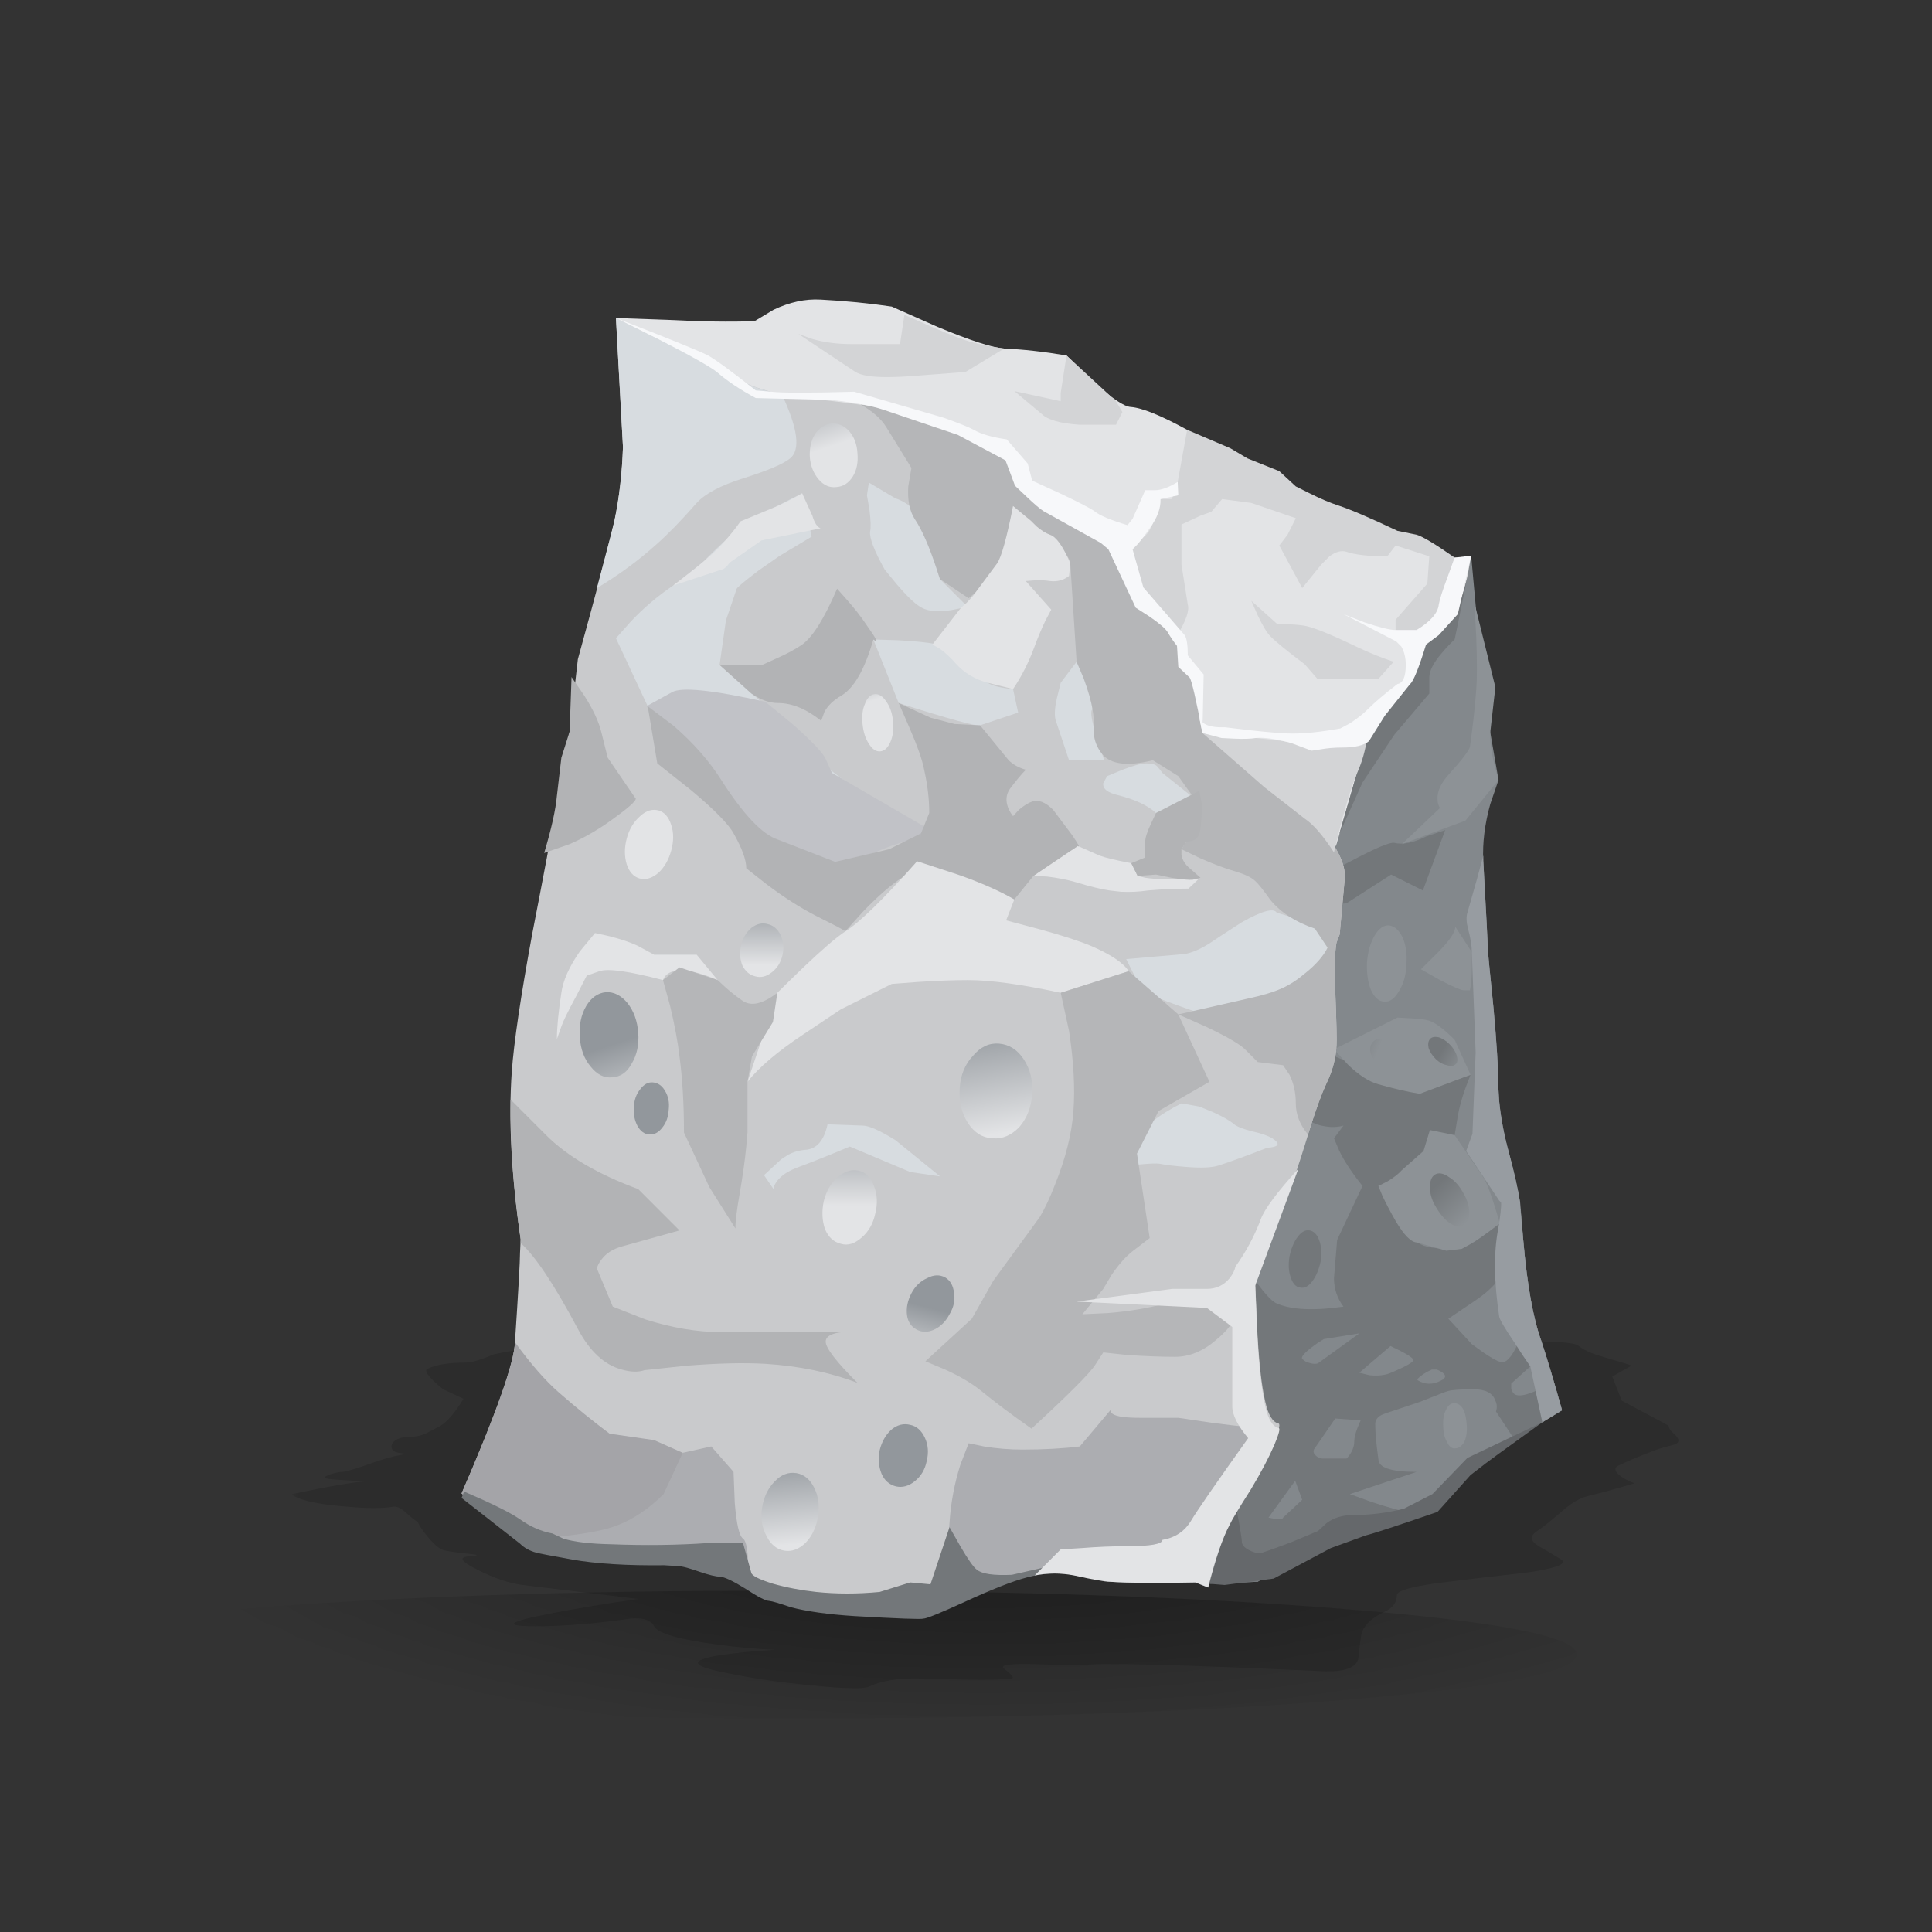<?xml version="1.0" encoding="UTF-8" standalone="no"?>
<svg
   xmlns:dc="http://purl.org/dc/elements/1.1/"
   xmlns:cc="http://creativecommons.org/ns#"
   xmlns:rdf="http://www.w3.org/1999/02/22-rdf-syntax-ns#"
   xmlns:svg="http://www.w3.org/2000/svg"
   xmlns="http://www.w3.org/2000/svg"
   xmlns:sodipodi="http://sodipodi.sourceforge.net/DTD/sodipodi-0.dtd"
   xmlns:inkscape="http://www.inkscape.org/namespaces/inkscape"
   height="600"
   width="600"
   sodipodi:docname="rock.svg"
   inkscape:version="1.0 (4035a4fb49, 2020-05-01)"
   version="1.1"
   viewBox="0 0 600 600"
   xml:space="preserve"
   id="svg2"><rect x="0" y="0" width="600" height="600" fill="#333333" stroke="none"/><sodipodi:namedview
   inkscape:current-layer="svg2"
   inkscape:window-maximized="0"
   inkscape:window-y="112"
   inkscape:window-x="275"
   inkscape:cy="336.12207"
   inkscape:cx="334.36113"
   inkscape:zoom="0.9983453"
   showgrid="false"
   id="namedview238"
   inkscape:window-height="939"
   inkscape:window-width="1592"
   inkscape:pageshadow="2"
   inkscape:pageopacity="0"
   guidetolerance="10"
   gridtolerance="10"
   objecttolerance="10"
   borderopacity="1"
   bordercolor="#666666"
   pagecolor="#ffffff" />
  <defs
   id="defs6">
    <clipPath
   id="clipPath18">
      <path
   inkscape:connector-curvature="0"
   d="m 0,-0.192 h 124 v 36 H 0 Z"
   id="path20" />
    </clipPath>
    <mask
   id="mask22">
      <g
   id="g24">
        <g
   clip-path="url(#clipPath18)"
   id="g26">
          <path
   inkscape:connector-curvature="0"
   d="m 0,-0.192 h 124 v 36 H 0 Z"
   style="fill:#000000;fill-opacity:0.629"
   id="path28" />
        </g>
      </g>
    </mask>
    <clipPath
   id="clipPath34">
      <path
   inkscape:connector-curvature="0"
   d="m 0,-0.192 h 124 v 36 H 0 Z"
   id="path36" />
    </clipPath>
    <clipPath
   id="clipPath38">
      <path
   inkscape:connector-curvature="0"
   d="M 0,0 H 124 V 36 H 0 Z"
   id="path40" />
    </clipPath>
    <clipPath
   id="clipPath42">
      <path
   inkscape:connector-curvature="0"
   d="M 123.6,18.07 C 123.6,13.137 117.572,8.926 105.518,5.434 93.439,1.938 78.865,0.191 61.799,0.191 44.732,0.191 30.17,1.938 18.119,5.434 6.037,8.926 -0.002,13.137 -0.002,18.07 c 0,4.934 6.039,9.16 18.121,12.684 12.051,3.492 26.613,5.238 43.68,5.238 17.066,0 31.64,-1.746 43.719,-5.238 C 117.572,27.23 123.6,23.004 123.6,18.07 Z"
   id="path44" />
    </clipPath>
    <clipPath
   id="clipPath46">
      <path
   inkscape:connector-curvature="0"
   d="M 0,-103.06 H 155 V 56.63 H 0 Z"
   id="path48" />
    </clipPath>
    <radialGradient
   r="66.575"
   cx="77.05"
   cy="-22.65"
   gradientUnits="userSpaceOnUse"
   id="radialGradient50">
      <stop
   offset="0"
   style="stop-color:#ffffff;stop-opacity:.62"
   id="stop52" />
      <stop
   offset="1"
   style="stop-color:#ffffff;stop-opacity:0"
   id="stop54" />
    </radialGradient>
    <mask
   id="mask56">
      <g
   id="g58">
        <g
   clip-path="url(#clipPath46)"
   id="g60">
          <path
   inkscape:connector-curvature="0"
   d="M 0,-103.06 H 155 V 56.63 H 0 Z"
   style="fill:url(#radialGradient50)"
   id="path62" />
        </g>
      </g>
    </mask>
    <radialGradient
   r="66.575"
   cx="77.05"
   cy="-22.65"
   gradientUnits="userSpaceOnUse"
   id="radialGradient64">
      <stop
   offset="0"
   style="stop-color:#000000"
   id="stop66" />
      <stop
   offset="1"
   style="stop-color:#000000"
   id="stop68" />
    </radialGradient>
    <clipPath
   id="clipPath100">
      <path
   inkscape:connector-curvature="0"
   d="m 18,5.808 h 88 v 25 H 18 Z"
   id="path102" />
    </clipPath>
    <mask
   id="mask104">
      <g
   id="g106">
        <g
   clip-path="url(#clipPath100)"
   id="g108">
          <path
   inkscape:connector-curvature="0"
   d="m 18,5.808 h 88 v 25 H 18 Z"
   style="fill:#000000;fill-opacity:0.141"
   id="path110" />
        </g>
      </g>
    </mask>
    <clipPath
   id="clipPath116">
      <path
   inkscape:connector-curvature="0"
   d="m 18,5.808 h 88 v 25 H 18 Z"
   id="path118" />
    </clipPath>
    <clipPath
   id="clipPath120">
      <path
   inkscape:connector-curvature="0"
   d="m 18,6 h 88 V 31 H 18 Z"
   id="path122" />
    </clipPath>
    <linearGradient
   x1="-1062.3"
   y1="-14331"
   gradientTransform="matrix(0.162,-0.783,0.793,0.116,11622,891.67)"
   x2="-1057.5"
   gradientUnits="userSpaceOnUse"
   y2="-14331"
   id="linearGradient256">
      <stop
   offset="0"
   style="stop-color:#73777a"
   id="stop258" />
      <stop
   offset="1"
   style="stop-color:#8d9296"
   id="stop260" />
    </linearGradient>
    <linearGradient
   x1="-352.64"
   y1="-15252"
   gradientTransform="matrix(0.084,-0.796,0.8,0.041,12316,373.15)"
   x2="-348.84"
   gradientUnits="userSpaceOnUse"
   y2="-15252"
   id="linearGradient274">
      <stop
   offset="0"
   style="stop-color:#73777a"
   id="stop276" />
      <stop
   offset="1"
   style="stop-color:#8d9296"
   id="stop278" />
    </linearGradient>
    <linearGradient
   x1="-3252.5"
   y1="-7983.9"
   gradientTransform="matrix(0.571,-0.56,0.59,0.542,6656.4,2542.7)"
   x2="-3248.7"
   gradientUnits="userSpaceOnUse"
   y2="-7983.9"
   id="linearGradient292">
      <stop
   offset="0"
   style="stop-color:#73777a"
   id="stop294" />
      <stop
   offset="1"
   style="stop-color:#8d9296"
   id="stop296" />
    </linearGradient>
    <linearGradient
   x1="-2399.4"
   y1="-3800.8"
   gradientTransform="matrix(0.737,-0.311,0.311,0.737,3035.1,2103.8)"
   x2="-2396.3"
   gradientUnits="userSpaceOnUse"
   y2="-3800.8"
   id="linearGradient310">
      <stop
   offset="0"
   style="stop-color:#73777a"
   id="stop312" />
      <stop
   offset="1"
   style="stop-color:#8d9296"
   id="stop314" />
    </linearGradient>
    <linearGradient
   x1="-2931.5"
   y1="-4885.6"
   gradientTransform="matrix(0.702,-0.384,0.416,0.684,4181.9,2264.5)"
   x2="-2929.1"
   gradientUnits="userSpaceOnUse"
   y2="-4885.6"
   id="linearGradient328">
      <stop
   offset="0"
   style="stop-color:#73777a"
   id="stop330" />
      <stop
   offset="1"
   style="stop-color:#8d9296"
   id="stop332" />
    </linearGradient>
    <linearGradient
   x1="-1653.6"
   y1="-13402"
   gradientTransform="matrix(0.236,-0.764,0.777,0.195,10894,1379.2)"
   x2="-1650.7"
   gradientUnits="userSpaceOnUse"
   y2="-13402"
   id="linearGradient346">
      <stop
   offset="0"
   style="stop-color:#73777a"
   id="stop348" />
      <stop
   offset="1"
   style="stop-color:#8d9296"
   id="stop350" />
    </linearGradient>
    <linearGradient
   x1="-1202.3"
   y1="-14691"
   gradientTransform="matrix(0.135,-0.788,0.788,0.135,11808,1085.4)"
   x2="-1193.5"
   gradientUnits="userSpaceOnUse"
   y2="-14691"
   id="linearGradient364">
      <stop
   offset="0"
   style="stop-color:#92979c"
   id="stop366" />
      <stop
   offset="1"
   style="stop-color:#e3e4e6"
   id="stop368" />
    </linearGradient>
    <linearGradient
   x1="78.206"
   y1="-16119"
   gradientTransform="matrix(0.006,-0.8,0.8,-0.003,12949,56.05)"
   x2="84.656"
   gradientUnits="userSpaceOnUse"
   y2="-16119"
   id="linearGradient382">
      <stop
   offset="0"
   style="stop-color:#92979c"
   id="stop384" />
      <stop
   offset="1"
   style="stop-color:#e3e4e6"
   id="stop386" />
    </linearGradient>
    <linearGradient
   x1="-2050.9"
   y1="-13176"
   gradientTransform="matrix(0.257,-0.758,0.762,0.246,10598,1731.3)"
   x2="-2043.8"
   gradientUnits="userSpaceOnUse"
   y2="-13176"
   id="linearGradient400">
      <stop
   offset="0"
   style="stop-color:#92979c"
   id="stop402" />
      <stop
   offset="1"
   style="stop-color:#e3e4e6"
   id="stop404" />
    </linearGradient>
    <linearGradient
   x1="-1141.2"
   y1="-14599"
   gradientTransform="matrix(0.145,-0.787,0.79,0.128,11738,1009)"
   x2="-1136.9"
   gradientUnits="userSpaceOnUse"
   y2="-14599"
   id="linearGradient418">
      <stop
   offset="0"
   style="stop-color:#92979c"
   id="stop420" />
      <stop
   offset="1"
   style="stop-color:#e3e4e6"
   id="stop422" />
    </linearGradient>
    <linearGradient
   x1="-618.49"
   y1="-15430"
   gradientTransform="matrix(0.072,-0.797,0.797,0.072,12388,638.68)"
   x2="-611.58"
   gradientUnits="userSpaceOnUse"
   y2="-15430"
   id="linearGradient436">
      <stop
   offset="0"
   style="stop-color:#92979c"
   id="stop438" />
      <stop
   offset="1"
   style="stop-color:#e3e4e6"
   id="stop440" />
    </linearGradient>
    <linearGradient
   x1="-65.594"
   y1="-16040"
   gradientTransform="matrix(0.014,-0.8,0.8,0.014,12887,188.96)"
   x2="-59.718"
   gradientUnits="userSpaceOnUse"
   y2="-16040"
   id="linearGradient454">
      <stop
   offset="0"
   style="stop-color:#92979c"
   id="stop456" />
      <stop
   offset="1"
   style="stop-color:#e3e4e6"
   id="stop458" />
    </linearGradient>
    <linearGradient
   x1="2363.5"
   y1="-17956"
   gradientTransform="matrix(-0.203,-0.774,0.774,-0.203,14434,-1784.8)"
   x2="2368.8"
   gradientUnits="userSpaceOnUse"
   y2="-17956"
   id="linearGradient472">
      <stop
   offset="0"
   style="stop-color:#92979c"
   id="stop474" />
      <stop
   offset="1"
   style="stop-color:#e3e4e6"
   id="stop476" />
    </linearGradient>
    <linearGradient
   x1="332.98"
   y1="-16305"
   gradientTransform="matrix(-0.011,-0.8,0.8,-0.031,13082,-169.42)"
   x2="338.58"
   gradientUnits="userSpaceOnUse"
   y2="-16305"
   id="linearGradient490">
      <stop
   offset="0"
   style="stop-color:#92979c"
   id="stop492" />
      <stop
   offset="1"
   style="stop-color:#e3e4e6"
   id="stop494" />
    </linearGradient>
    <linearGradient
   x1="49.943"
   y1="-16208"
   gradientTransform="matrix(-0.002,-0.8,0.8,-0.002,13014,63.666)"
   x2="55.118"
   gradientUnits="userSpaceOnUse"
   y2="-16208"
   id="linearGradient508">
      <stop
   offset="0"
   style="stop-color:#92979c"
   id="stop510" />
      <stop
   offset="1"
   style="stop-color:#e3e4e6"
   id="stop512" />
    </linearGradient>
    <linearGradient
   x1="-2114.2"
   y1="-12700"
   gradientTransform="matrix(0.29,-0.746,0.761,0.251,10328,1680.8)"
   x2="-2110.5"
   gradientUnits="userSpaceOnUse"
   y2="-12700"
   id="linearGradient526">
      <stop
   offset="0"
   style="stop-color:#92979c"
   id="stop528" />
      <stop
   offset="1"
   style="stop-color:#e3e4e6"
   id="stop530" />
    </linearGradient>
    <linearGradient
   x1="-2127.5"
   y1="-13222"
   gradientTransform="matrix(0.251,-0.759,0.759,0.251,10628,1795.5)"
   x2="-2121.7"
   gradientUnits="userSpaceOnUse"
   y2="-13222"
   id="linearGradient544">
      <stop
   offset="0"
   style="stop-color:#92979c"
   id="stop546" />
      <stop
   offset="1"
   style="stop-color:#e3e4e6"
   id="stop548" />
    </linearGradient>
  </defs>
  <g
   transform="matrix(4.933,0,0,-4.933,1.872,555.758)"
   id="g10">
    <g
   id="g12">
      <g
   id="g14">
        <g
   mask="url(#mask22)"
   id="g30">
          <g
   id="g70">
            <g
   clip-path="url(#clipPath34)"
   id="g72">
              <g
   transform="translate(0,-0.192)"
   id="g74">
                <g
   id="g78">
                  <g
   clip-path="url(#clipPath38)"
   id="g80">
                    <g
   id="g82">
                      <g
   id="g84">
                        <g
   clip-path="url(#clipPath42)"
   id="g86">
                          <g
   transform="matrix(0.8,0,0,-0.225,0,12.766)"
   id="g88">
                            <g
   mask="url(#mask56)"
   id="g92">
                              <path
   inkscape:connector-curvature="0"
   d="M 123.6,18.07 C 123.6,13.137 117.572,8.926 105.518,5.434 93.439,1.938 78.865,0.191 61.799,0.191 44.732,0.191 30.17,1.938 18.119,5.434 6.037,8.926 -0.002,13.137 -0.002,18.07 c 0,4.934 6.039,9.16 18.121,12.684 12.051,3.492 26.613,5.238 43.68,5.238 17.066,0 31.64,-1.746 43.719,-5.238 C 117.572,27.23 123.6,23.004 123.6,18.07 Z"
   style="fill:url(#radialGradient64);fill-rule:evenodd"
   id="path94" />
                            </g>
                          </g>
                        </g>
                      </g>
                    </g>
                  </g>
                </g>
              </g>
            </g>
          </g>
        </g>
      </g>
      <g
   id="g96">
        <g
   mask="url(#mask104)"
   id="g112">
          <g
   id="g124">
            <g
   clip-path="url(#clipPath116)"
   id="g126">
              <g
   transform="translate(0,-0.192)"
   id="g128">
                <g
   id="g132">
                  <g
   clip-path="url(#clipPath120)"
   id="g134">
                    <g
   id="g136">
                      <path
   inkscape:connector-curvature="0"
   d="m 102.32,26.871 -1.199,-0.68 0.598,-1.519 1.883,-1 c 0.718,-0.371 1.078,-0.574 1.078,-0.602 0,-0.132 0.105,-0.293 0.32,-0.476 0.375,-0.321 0.387,-0.551 0.039,-0.684 -0.531,-0.133 -0.906,-0.238 -1.117,-0.316 -1.067,-0.403 -1.867,-0.735 -2.402,-1 -0.321,-0.16 -0.254,-0.403 0.199,-0.723 0.242,-0.16 0.508,-0.293 0.801,-0.398 -1.067,-0.321 -2.04,-0.586 -2.918,-0.801 -0.479,-0.106 -1.014,-0.414 -1.6,-0.918 -0.773,-0.668 -1.305,-1.094 -1.602,-1.281 -0.503,-0.321 -0.453,-0.653 0.161,-1 0.933,-0.535 1.414,-0.828 1.441,-0.879 0.16,-0.242 -0.547,-0.481 -2.121,-0.723 -2.348,-0.266 -4.266,-0.492 -5.758,-0.68 -1.707,-0.238 -2.562,-0.492 -2.562,-0.757 0,-0.457 -0.254,-0.801 -0.758,-1.043 -0.856,-0.399 -1.348,-0.879 -1.481,-1.438 -0.054,-0.32 -0.121,-0.84 -0.199,-1.562 -0.16,-0.532 -0.855,-0.786 -2.082,-0.758 -2.746,0.133 -5.652,0.254 -8.719,0.359 -3.359,0.106 -5.359,0.133 -6,0.078 -0.558,-0.05 -1.558,-0.05 -3,0 -2.027,0.082 -2.851,-0.011 -2.48,-0.277 0.48,-0.375 0.64,-0.574 0.48,-0.602 -0.48,-0.078 -1.441,-0.105 -2.879,-0.078 -1.574,0.051 -2.652,0.078 -3.242,0.078 -1.172,0 -2.133,-0.171 -2.879,-0.519 -0.375,-0.16 -1.558,-0.133 -3.558,0.082 -2.137,0.184 -4.149,0.492 -6.043,0.918 -1.653,0.375 -1.531,0.707 0.359,1 0.934,0.133 2.043,0.238 3.32,0.32 -1.171,0.051 -2.359,0.16 -3.558,0.32 -2.453,0.321 -3.801,0.708 -4.039,1.161 -0.215,0.398 -0.707,0.558 -1.481,0.48 -2.082,-0.293 -3.945,-0.453 -5.601,-0.48 -2.559,-0.028 -2.305,0.254 0.761,0.839 1.52,0.293 3.293,0.586 5.321,0.879 l -7.281,0.879 c -0.852,0.11 -1.801,0.43 -2.84,0.961 -1.067,0.535 -1.227,0.813 -0.481,0.84 0.586,0.055 0.574,0.106 -0.039,0.16 -0.961,0.106 -1.508,0.188 -1.64,0.242 -0.239,0.079 -0.532,0.321 -0.879,0.719 -0.293,0.348 -0.508,0.641 -0.641,0.879 -0.055,0.133 -0.121,0.215 -0.199,0.242 -0.16,0.106 -0.387,0.293 -0.68,0.559 -0.293,0.266 -0.562,0.375 -0.801,0.32 -0.64,-0.105 -1.547,-0.105 -2.718,0 -1.442,0.106 -2.481,0.281 -3.122,0.52 -0.292,0.105 -0.453,0.199 -0.48,0.281 2.535,0.531 4.133,0.801 4.801,0.801 l -0.84,0.039 c -1.121,0.055 -1.734,0.105 -1.84,0.16 -0.16,0.027 -0.066,0.105 0.277,0.238 0.321,0.106 0.59,0.16 0.801,0.16 0.133,0 0.563,0.121 1.281,0.36 0.879,0.32 1.559,0.535 2.04,0.64 0.48,0.082 0.652,0.133 0.519,0.161 -0.398,0.027 -0.641,0.105 -0.719,0.242 -0.105,0.211 -0.054,0.398 0.16,0.558 0.215,0.16 0.52,0.239 0.918,0.239 0.348,0 0.68,0.066 1,0.203 0.11,0.051 0.414,0.211 0.922,0.476 0.453,0.27 0.946,0.84 1.481,1.723 l -1.281,0.598 c -0.239,0.187 -0.454,0.375 -0.641,0.562 -0.399,0.399 -0.52,0.641 -0.359,0.719 0.535,0.266 1.335,0.398 2.402,0.398 0.238,0 0.558,0.067 0.957,0.203 0.242,0.079 0.519,0.184 0.84,0.321 2.082,0.426 3.906,0.652 5.48,0.679 2.215,0.079 4.746,0.118 7.602,0.118 0.824,0.027 2.133,0.136 3.918,0.32 2.054,0.215 4.281,0.375 6.679,0.48 1.977,0.082 4.297,0.282 6.961,0.602 1.868,0.238 3.481,0.305 4.84,0.199 2.028,-0.16 7.336,-0.695 15.922,-1.601 1.84,-0.211 4.664,-0.266 8.481,-0.161 4.425,0.11 6.691,0.161 6.796,0.161 0.883,-0.051 1.403,-0.133 1.563,-0.239 0.32,-0.265 0.801,-0.492 1.437,-0.679 1.547,-0.453 2.188,-0.653 1.922,-0.602 z"
   style="fill:#000000;fill-rule:evenodd"
   id="path138" />
                    </g>
                  </g>
                </g>
              </g>
            </g>
          </g>
        </g>
      </g>
      <path
   inkscape:connector-curvature="0"
   d="m 92.238,77.679 -0.277,-4.84 c -4.668,-10.132 -8,-16.824 -10,-20.078 -1.359,-2.269 -4.629,-0.336 -9.801,5.797 -5.066,6.777 -7.812,10.309 -8.238,10.602 -0.828,0.613 -6.242,3.972 -16.242,10.082 l -4.078,7.918 -5.204,5.48 3.364,-0.121 c 2.023,-0.105 3.812,-0.133 5.359,-0.078 l 1.199,0.719 c 1.012,0.48 2,0.695 2.961,0.64 1.547,-0.082 3.039,-0.226 4.481,-0.441 l 2.879,-1.277 c 2.054,-0.856 3.453,-1.309 4.199,-1.364 1.199,-0.051 2.508,-0.199 3.922,-0.437 l 1.636,-1.602 c 1.176,-1.066 1.977,-1.613 2.403,-1.64 0.719,-0.051 1.906,-0.532 3.558,-1.438 l 1,-0.922 c 0.829,-0.691 1.602,-1.32 2.321,-1.879 0.613,-0.453 1.187,-0.761 1.718,-0.922 0.668,-0.183 1.336,-0.492 2,-0.918 1.414,-0.906 3.321,-1.492 5.723,-1.761 l 1.758,-0.797 c 1.254,-0.535 2.027,-0.817 2.32,-0.844 0.481,-0.023 0.828,0.016 1.039,0.121 z"
   style="fill:#e3e4e6;fill-rule:evenodd"
   id="path140" />
      <path
   inkscape:connector-curvature="0"
   d="m 57.199,88.999 c -0.664,-0.054 -1.254,-0.078 -1.758,-0.078 -0.961,0 -1.613,0.106 -1.961,0.321 l -3.601,2.398 0.883,-0.32 c 0.746,-0.215 1.558,-0.321 2.437,-0.321 h 3.082 l 0.278,1.84 1.722,-0.757 c 1.25,-0.536 2.094,-0.856 2.52,-0.961 0.719,-0.188 1.398,-0.321 2.039,-0.403 l -2.442,-1.476 z"
   style="fill:#d3d4d6;fill-rule:evenodd"
   id="path142" />
      <path
   inkscape:connector-curvature="0"
   d="m 66.762,90.281 3.117,-2.879 0.402,-0.684 -0.402,-0.797 h -2.277 c -1.227,0.078 -2.028,0.305 -2.403,0.68 l -1.719,1.438 2.918,-0.637 v 0.519 z"
   style="fill:#d3d4d6;fill-rule:evenodd"
   id="path144" />
      <path
   inkscape:connector-curvature="0"
   d="m 87.602,79.242 1.199,-0.243 c 0.371,-0.105 1.172,-0.585 2.398,-1.441 L 90.68,76.039 V 75.121 L 90.16,73.8 c -0.187,-0.453 -0.64,-0.894 -1.359,-1.32 l -1.321,0.519 v 0.641 l 2,2.281 0.122,1.719 -2.122,0.68 -0.519,-0.68 c -1.176,0 -2.027,0.094 -2.563,0.281 -0.32,0.106 -0.679,0.012 -1.078,-0.281 l -0.519,-0.519 -1.199,-1.481 -1.442,2.68 0.52,0.679 0.519,1.04 -2.801,0.96 -1.839,0.243 -0.68,-0.801 -0.68,-0.242 L 74,79.64 v -2.519 l 0.398,-2.52 c 0.11,-0.375 -0.105,-1 -0.636,-1.883 l -1.602,-1.879 -4.558,4.68 4,3.32 c 0.371,0.266 0.636,0.801 0.796,1.602 l 0.282,0.801 h 0.679 c 0.266,0.371 0.403,0.73 0.403,1.078 l 0.597,3.281 2.719,-1.16 1.082,-0.641 2,-0.801 1.039,-0.96 0.879,-0.438 c 0.695,-0.348 1.297,-0.602 1.801,-0.762 0.801,-0.265 2.043,-0.8 3.723,-1.597 z"
   style="fill:#d3d4d6;fill-rule:evenodd"
   id="path146" />
      <path
   inkscape:connector-curvature="0"
   d="m 92.039,76.558 0.199,1.121 0.403,-4.437 c 0.293,-3.203 0.558,-5.43 0.8,-6.684 l 0.52,-3 -0.52,-1.519 C 93.094,60.785 92.945,59.601 93,58.48 c 0.188,-3.387 0.281,-5.199 0.281,-5.441 0,-0.184 0.117,-1.454 0.36,-3.797 0.214,-2.348 0.304,-3.883 0.281,-4.602 L 94,43.359 c 0.105,-1.094 0.32,-2.211 0.641,-3.36 0.32,-1.199 0.547,-2.214 0.679,-3.039 0,-0.16 0.067,-0.961 0.2,-2.402 0.242,-2.773 0.613,-4.863 1.121,-6.277 0.371,-1.121 0.812,-2.586 1.32,-4.403 -1.387,-0.824 -2.723,-1.652 -4,-2.476 -0.773,-0.508 -1.723,-1.254 -2.84,-2.242 l -1.402,-1.321 c -2.371,-1.121 -4.25,-1.824 -5.641,-2.121 -0.879,-0.16 -2.023,-0.652 -3.437,-1.476 -0.696,-0.403 -1.309,-0.789 -1.84,-1.16 l -3.121,-0.122 -9.641,12.442 17.723,34.117 1.957,6.801 0.562,1.082 c 0.453,0.769 0.946,1.316 1.481,1.637 0.504,0.296 0.84,0.96 1,2 l 0.039,1.441 1.039,0.281 c 0.719,0.321 1.215,0.813 1.48,1.481 0.293,0.664 0.535,1.437 0.719,2.316 z"
   style="fill:#83888c;fill-rule:evenodd"
   id="path148" />
      <path
   inkscape:connector-curvature="0"
   d="m 81.121,45.839 0.481,1.16 L 85,45.601 85.84,45.16 c 0.613,-0.293 1.133,-0.481 1.558,-0.559 l 2.403,-0.402 2.398,0.8 -0.32,-0.839 C 91.641,43.492 91.48,42.906 91.398,42.402 l -0.199,-1.203 -3.597,-2.797 -1.204,-0.403 0.922,-1.757 c 0.719,-1.203 1.414,-1.883 2.078,-2.043 1.067,-0.266 2.137,-0.133 3.204,0.402 l 2.597,2 0.16,-0.043 0.161,-2 c 0.242,-2.773 0.613,-4.863 1.121,-6.277 0.371,-1.121 0.812,-2.586 1.32,-4.403 l -3,-1.839 -1.16,1.761 c 0.078,0.239 0.066,0.465 -0.039,0.68 -0.16,0.48 -0.617,0.719 -1.364,0.719 -0.824,0 -1.371,-0.039 -1.636,-0.117 -0.028,0 -0.617,-0.227 -1.762,-0.68 -1.121,-0.375 -1.84,-0.617 -2.16,-0.723 -0.426,-0.133 -0.641,-0.359 -0.641,-0.68 0,-0.531 0.067,-1.265 0.199,-2.199 0,-0.535 0.801,-0.801 2.403,-0.801 l -4.199,-1.398 1.32,-0.48 c 1.039,-0.348 1.957,-0.602 2.758,-0.762 -2.16,-0.906 -3.692,-1.453 -4.602,-1.641 -0.879,-0.16 -2.023,-0.652 -3.437,-1.476 -0.696,-0.403 -1.309,-0.789 -1.84,-1.16 l -3.121,-0.122 -7.2,9.321 c -0.347,2.531 -0.558,4.734 -0.64,6.597 l 5.961,11.481 c 3.277,-6.16 5.344,-9.414 6.199,-9.758 0.934,-0.402 2.332,-0.469 4.199,-0.199 -0.398,0.531 -0.597,1.133 -0.597,1.797 l 0.199,2.402 1.597,3.398 c -0.664,0.829 -1.16,1.575 -1.476,2.243 l -0.32,0.757 0.597,0.801 C 83.828,41.695 83.426,41.679 83,41.761 c -0.855,0.133 -1.453,0.613 -1.801,1.438 -0.32,0.828 -0.344,1.707 -0.078,2.64 z"
   style="fill:#73777a;fill-rule:evenodd"
   id="path150" />
      <path
   inkscape:connector-curvature="0"
   d="m 87.199,57.601 -2.801,-1.801 -2.796,-0.359 1.199,2.277 c -0.028,-0.183 0.64,0.082 2,0.801 1.465,0.773 2.332,1.133 2.597,1.082 0.536,-0.133 1.204,0 2,0.398 l 1.204,0.403 -1.403,-3.801 z"
   style="fill:#73777a;fill-rule:evenodd"
   id="path152" />
      <path
   inkscape:connector-curvature="0"
   d="m 91.32,74.242 c 0.239,0.476 0.465,1.172 0.68,2.078 L 91.199,72.402 C 90.934,72.16 90.668,71.878 90.398,71.558 89.867,70.945 89.602,70.425 89.602,69.999 v -1 l -2.204,-2.597 -2,-3 -1.476,-3.281 1.797,6.199 0.562,1.082 c 0.453,0.769 0.946,1.316 1.481,1.637 0.504,0.296 0.84,0.96 1,2 l 0.039,1.441 1.039,0.281 c 0.719,0.321 1.215,0.813 1.48,1.481 z"
   style="fill:#73777a;fill-rule:evenodd"
   id="path154" />
      <path
   inkscape:connector-curvature="0"
   d="m 91.199,47.199 1,-2.2 L 89,43.8 c -0.801,0.133 -1.668,0.332 -2.602,0.602 -0.586,0.156 -1.226,0.57 -1.918,1.238 l -0.878,0.961 4,2 0.757,-0.043 c 0.586,-0.023 1,-0.078 1.243,-0.156 0.398,-0.137 0.933,-0.535 1.597,-1.203 z"
   style="fill:#8d9296;fill-rule:evenodd"
   id="path156" />
      <path
   inkscape:connector-curvature="0"
   d="m 93.762,69.402 -0.321,-2.844 c -0.054,-0.637 0.118,-1.637 0.52,-3 l -2.082,-2.559 -4,-1.48 2.402,2.281 c -0.109,0.133 -0.16,0.321 -0.16,0.559 -0.027,0.48 0.211,1 0.719,1.562 0.801,0.879 1.238,1.453 1.32,1.719 0.188,1.332 0.32,2.535 0.399,3.602 0.054,0.664 0.054,1.773 0,3.316 l -0.118,2.16 z"
   style="fill:#8d9296;fill-rule:evenodd"
   id="path158" />
      <path
   inkscape:connector-curvature="0"
   d="M 92.281,52.718 V 51.8 c 0,-0.64 -0.043,-1.133 -0.121,-1.48 h -0.398 c -0.16,0 -0.657,0.215 -1.481,0.64 l -1.203,0.68 1.082,1.078 c 0.719,0.723 1.078,1.254 1.078,1.602 z"
   style="fill:#8d9296;fill-rule:evenodd"
   id="path160" />
      <path
   inkscape:connector-curvature="0"
   d="m 87.879,38.999 1.359,1.2 0.403,1.32 1.558,-0.32 1.762,-2.598 c 0.266,-0.375 0.625,-1.359 1.078,-2.961 -0.906,-0.695 -1.531,-1.133 -1.879,-1.32 l -0.519,-0.281 -0.961,-0.118 -1.84,0.52 c -0.371,0 -0.828,0.453 -1.36,1.359 -0.32,0.559 -0.601,1.094 -0.839,1.602 l -0.243,0.597 0.563,0.282 c 0.398,0.238 0.707,0.48 0.918,0.718 z"
   style="fill:#8d9296;fill-rule:evenodd"
   id="path162" />
      <path
   inkscape:connector-curvature="0"
   d="m 93.961,32.121 1.32,-1.282 0.199,-1 -0.281,-1.718 c -0.398,-0.907 -0.773,-1.309 -1.121,-1.2 -0.211,0.051 -0.57,0.25 -1.078,0.598 l -0.719,0.52 -1.48,1.601 1.597,1.078 c 0.723,0.481 1.243,0.949 1.563,1.403 z"
   style="fill:#83888c;fill-rule:evenodd"
   id="path164" />
      <path
   inkscape:connector-curvature="0"
   d="m 95.961,26.64 0.801,-1 -0.403,-0.519 c -0.586,-0.266 -1.011,-0.36 -1.281,-0.282 -0.156,0.055 -0.266,0.188 -0.316,0.403 v 0.316 z"
   style="fill:#83888c;fill-rule:evenodd"
   id="path166" />
      <path
   inkscape:connector-curvature="0"
   d="m 87.16,27.921 c 0.961,-0.453 1.442,-0.75 1.442,-0.882 0,-0.133 -0.469,-0.399 -1.403,-0.797 -0.371,-0.16 -0.824,-0.215 -1.359,-0.16 l -0.641,0.16 z"
   style="fill:#83888c;fill-rule:evenodd"
   id="path168" />
      <path
   inkscape:connector-curvature="0"
   d="m 89.762,26.441 h 0.316 c 0.617,-0.266 0.684,-0.508 0.203,-0.723 -0.48,-0.238 -0.949,-0.226 -1.402,0.043 -0.078,0.051 0.043,0.184 0.359,0.399 0.16,0.105 0.336,0.199 0.524,0.281 z"
   style="fill:#83888c;fill-rule:evenodd"
   id="path170" />
      <path
   inkscape:connector-curvature="0"
   d="m 92,55.199 c 0.426,1.468 0.762,2.668 1,3.601 v -0.32 c 0.188,-3.387 0.281,-5.199 0.281,-5.441 0,-0.184 0.117,-1.454 0.36,-3.797 0.214,-2.348 0.304,-3.883 0.281,-4.602 L 94,43.359 c 0.105,-1.094 0.32,-2.211 0.641,-3.36 0.32,-1.199 0.547,-2.214 0.679,-3.039 0,-0.16 0.067,-0.961 0.2,-2.402 0.242,-2.773 0.613,-4.863 1.121,-6.277 0.371,-1.121 0.812,-2.586 1.32,-4.403 l -1.242,-0.757 -0.758,3.519 c -0.32,0.453 -0.641,0.934 -0.961,1.442 -0.668,0.984 -1,1.558 -1,1.718 -0.32,2.133 -0.348,3.934 -0.078,5.399 0.156,0.906 0.223,1.496 0.199,1.761 L 94,37.082 l -2.078,3.117 0.398,1.082 0.2,5.121 -0.239,6.316 c 0,0.403 -0.082,0.895 -0.242,1.481 -0.105,0.402 -0.117,0.734 -0.039,1 z"
   style="fill:#979ca1;fill-rule:evenodd"
   id="path172" />
      <path
   inkscape:connector-curvature="0"
   d="m 83.68,23.359 1.601,-0.117 -0.203,-0.481 c -0.133,-0.347 -0.199,-0.629 -0.199,-0.84 0,-0.375 -0.16,-0.734 -0.481,-1.082 h -1.519 c -0.16,0 -0.305,0.067 -0.438,0.2 -0.136,0.136 -0.16,0.269 -0.082,0.402 0.133,0.183 0.575,0.824 1.321,1.918 z"
   style="fill:#83888c;fill-rule:evenodd"
   id="path174" />
      <path
   inkscape:connector-curvature="0"
   d="m 85.199,28.718 -2.597,-1.879 c -0.11,-0.054 -0.27,-0.054 -0.481,0 -0.242,0.055 -0.414,0.149 -0.519,0.282 -0.082,0.105 0.117,0.347 0.597,0.718 0.242,0.188 0.496,0.36 0.762,0.52 z"
   style="fill:#83888c;fill-rule:evenodd"
   id="path176" />
      <path
   inkscape:connector-curvature="0"
   d="m 81.16,19.441 0.442,-1.199 -1.204,-1.121 c -0.023,-0.133 -0.332,-0.133 -0.918,0 z"
   style="fill:#83888c;fill-rule:evenodd"
   id="path178" />
      <path
   inkscape:connector-curvature="0"
   d="m 77.801,15.601 c 0,-0.187 0.144,-0.359 0.437,-0.519 0.27,-0.137 0.496,-0.204 0.684,-0.204 0.105,0 0.758,0.231 1.957,0.68 0.586,0.242 1.16,0.481 1.723,0.723 l 0.519,0.48 c 0.453,0.348 1.012,0.52 1.68,0.52 1.066,0 2.133,0.133 3.199,0.398 l 1.801,0.922 2.199,2.277 4.719,2.243 c -2.344,-1.68 -3.68,-2.653 -4,-2.922 L 92.199,19.8 90.121,17.48 c -2.48,-0.852 -3.988,-1.348 -4.519,-1.481 l -2.204,-0.8 -3.597,-1.918 -3.082,-0.403 -1.039,0.082 -0.078,1.52 1.597,4.519 c 0.403,-2 0.602,-3.132 0.602,-3.398 z"
   style="fill:#65686b;fill-rule:evenodd"
   id="path180" />
      <path
   inkscape:connector-curvature="0"
   d="m 69.32,78.48 c 0.375,-0.371 0.614,-0.68 0.719,-0.922 l 0.563,-1.598 c 0.476,-1.121 1.039,-1.851 1.679,-2.199 0.934,-0.508 1.465,-1.203 1.598,-2.082 0.082,-0.691 0.242,-1.051 0.48,-1.078 0.426,-0.027 0.719,-0.707 0.879,-2.043 0.082,-0.691 0.11,-1.371 0.082,-2.039 l 4.602,-3.277 c 3.012,-2.481 4.465,-4.442 4.359,-5.883 l -0.32,-3.52 -0.199,-0.519 c -0.11,-0.613 -0.137,-1.602 -0.082,-2.961 0.082,-2.078 0.105,-3.238 0.082,-3.481 -0.028,-0.796 -0.242,-1.613 -0.641,-2.437 -0.32,-0.695 -0.652,-1.602 -1,-2.723 -0.453,-1.492 -0.789,-2.531 -1,-3.117 l -2.48,-6.602 0.121,-2.878 c 0.105,-2.133 0.277,-3.707 0.519,-4.719 0.184,-0.828 0.465,-1.281 0.84,-1.363 0.106,-0.051 0.012,-0.426 -0.281,-1.118 -0.348,-0.8 -0.84,-1.734 -1.481,-2.8 -0.746,-1.149 -1.187,-1.868 -1.32,-2.161 -0.453,-0.878 -0.906,-2.214 -1.359,-4 l -0.801,0.321 c -2.371,-0.055 -4.172,-0.039 -5.399,0.039 -0.054,0 -0.839,0.148 -2.359,0.441 -0.883,0.184 -1.828,0.145 -2.84,-0.121 -0.933,-0.238 -2.254,-0.762 -3.961,-1.558 -1.519,-0.723 -2.375,-1.083 -2.558,-1.083 -0.137,-0.027 -1.59,0.04 -4.364,0.2 -1.652,0.082 -2.984,0.254 -4,0.519 -0.691,0.242 -1.144,0.375 -1.359,0.403 -0.184,0 -0.68,0.253 -1.48,0.757 -0.774,0.481 -1.305,0.735 -1.598,0.762 -0.266,0 -0.707,0.106 -1.32,0.32 -0.614,0.215 -1.067,0.332 -1.36,0.36 h 0.438 l -1.278,0.082 c -0.507,0.023 -1.574,0.051 -3.203,0.078 -0.851,0 -1.718,0.078 -2.597,0.238 -1.336,0.242 -2.094,0.387 -2.282,0.442 -0.398,0.105 -0.734,0.293 -1,0.558 L 28.68,18.64 c 2.215,5.094 3.332,8.266 3.359,9.52 0.215,3.226 0.32,5.105 0.32,5.64 l 0.039,0.84 c -0.586,4 -0.773,7.52 -0.558,10.559 0.133,1.84 0.558,4.722 1.281,8.64 0.774,3.973 1.238,6.453 1.399,7.442 0.48,2.293 0.8,4.066 0.96,5.32 L 36,71.16 c 1.227,4.453 2,7.386 2.32,8.8 0.293,1.414 0.465,2.934 0.52,4.559 l -0.442,8.121 7.801,-3.922 c 1.067,-0.558 2.547,-0.945 4.442,-1.16 2.425,-0.238 4.121,-0.492 5.078,-0.758 3.441,-0.933 5.84,-1.972 7.203,-3.121 0.051,-0.051 0.238,-0.492 0.558,-1.32 0.266,-0.586 1.094,-1.184 2.481,-1.801 1.437,-0.637 2.559,-1.332 3.359,-2.078 z"
   style="fill:#c9cacc;fill-rule:evenodd"
   id="path182" />
      <path
   inkscape:connector-curvature="0"
   d="M 48.84,87.839 C 49.855,85.679 50.027,84.335 49.359,83.8 48.934,83.453 47.961,83.039 46.441,82.558 45,82.109 44.012,81.585 43.48,80.999 42.52,79.906 41.695,79.054 41,78.441 39.855,77.402 38.586,76.468 37.199,75.64 c 0.723,2.719 1.094,4.16 1.121,4.32 0.293,1.414 0.465,2.934 0.52,4.559 l -0.442,8.121 7.801,-3.922 c 0.746,-0.398 1.629,-0.691 2.641,-0.879 z"
   style="fill:#d7dce0;fill-rule:evenodd"
   id="path184" />
      <path
   inkscape:connector-curvature="0"
   d="m 50.121,81.601 0.598,-2.723 -2,-1.199 C 48.293,77.386 47.855,77.082 47.398,76.761 46.52,76.093 46.055,75.707 46,75.601 l -0.68,-2 -0.398,-2.801 1.598,-1.398 c 1.199,-1.067 2.093,-1.934 2.679,-2.602 1.735,-2 3.84,-3.668 6.321,-5 1.121,-0.64 1.8,-1.093 2.039,-1.359 0.136,-0.16 0.148,-0.242 0.043,-0.242 l -0.68,-0.321 -4.32,-1.597 c -1.735,0.347 -2.934,0.679 -3.602,1 -0.426,0.211 -0.801,0.492 -1.121,0.84 L 45,63.601 c -2.133,2.32 -3.359,3.586 -3.68,3.801 -0.215,0.105 -0.425,0.277 -0.64,0.519 l -0.282,0.278 -2,4.281 0.922,1.039 c 0.801,0.855 1.692,1.613 2.68,2.281 0.906,0.586 1.641,1.188 2.199,1.801 0.668,0.664 1.199,1.16 1.602,1.481 1.066,0.796 2.504,1.636 4.32,2.519 z"
   style="fill:#d7dce0;fill-rule:evenodd"
   id="path186" />
      <path
   inkscape:connector-curvature="0"
   d="m 58.719,72.082 3.082,-2.403 c 0.265,-0.187 0.801,-0.32 1.597,-0.398 L 63.719,67.8 61.32,66.999 c -0.215,-0.078 -1.922,0.387 -5.121,1.403 l -1.597,4 1.476,-0.043 c 1.094,-0.051 1.977,-0.145 2.641,-0.277 z"
   style="fill:#d7dce0;fill-rule:evenodd"
   id="path188" />
      <path
   inkscape:connector-curvature="0"
   d="m 56,81.281 c 0.215,-0.055 0.48,-0.188 0.801,-0.403 1.332,-1.199 1.933,-2.093 1.801,-2.679 -0.137,-0.614 -0.067,-1.278 0.199,-2 L 60.52,74.48 c -1.415,-0.398 -2.415,-0.398 -3,0 -0.375,0.238 -0.852,0.707 -1.442,1.398 L 55.32,76.8 c -0.668,1.199 -0.972,2 -0.922,2.399 0.055,0.242 0.043,0.695 -0.039,1.359 l -0.16,0.922 0.121,0.801 z"
   style="fill:#d7dce0;fill-rule:evenodd"
   id="path190" />
      <path
   inkscape:connector-curvature="0"
   d="m 66.398,69.679 1,1.32 0.801,-1.519 c 0.348,-0.934 0.414,-1.426 0.199,-1.481 -0.132,-0.054 -0.093,-0.48 0.122,-1.281 0.16,-0.636 0.32,-1.144 0.48,-1.519 0.133,-0.348 0.172,-0.481 0.121,-0.399 h -2.199 l -0.801,2.399 c -0.133,0.32 -0.121,0.828 0.039,1.519 z"
   style="fill:#d7dce0;fill-rule:evenodd"
   id="path192" />
      <path
   inkscape:connector-curvature="0"
   d="m 70.281,64.199 c 0.692,0.269 1.199,0.402 1.52,0.402 0.344,0 0.574,-0.066 0.679,-0.199 0.079,-0.082 0.188,-0.215 0.321,-0.403 l 2,-1.597 -2.403,-0.922 c -0.531,0.48 -1.332,0.855 -2.398,1.121 -0.668,0.16 -0.973,0.414 -0.922,0.758 L 69.32,63.8 Z"
   style="fill:#d7dce0;fill-rule:evenodd"
   id="path194" />
      <path
   inkscape:connector-curvature="0"
   d="m 77.801,54.601 c 1.277,0.719 2.011,0.918 2.199,0.598 l 3.398,-1 -0.199,-1.2 C 82.934,51.402 82.641,50.535 82.32,50.402 80.266,49.601 78.828,49.16 78,49.082 L 74.801,48.999 74,49.281 c -1.332,0.48 -2.094,0.785 -2.281,0.918 -0.133,0.082 -0.371,0.453 -0.719,1.121 l -0.48,0.961 3.679,0.32 c 0.453,0.078 0.961,0.293 1.52,0.641 0.347,0.238 1.043,0.691 2.082,1.359 z"
   style="fill:#d7dce0;fill-rule:evenodd"
   id="path196" />
      <path
   inkscape:connector-curvature="0"
   d="m 72.602,39.402 c -0.188,0.023 -0.575,0.012 -1.161,-0.043 l -0.839,-0.078 1,2.199 c 0.21,0.32 0.679,0.707 1.398,1.16 0.348,0.215 0.68,0.399 1,0.559 l 1.121,-0.2 L 76,42.64 c 0.641,-0.293 1.078,-0.547 1.32,-0.762 0.215,-0.16 0.586,-0.304 1.121,-0.437 0.586,-0.133 1.012,-0.281 1.278,-0.442 0.535,-0.347 0.426,-0.546 -0.321,-0.597 -1.386,-0.535 -2.41,-0.91 -3.078,-1.121 -0.425,-0.133 -1.105,-0.16 -2.039,-0.082 -0.722,0.054 -1.281,0.121 -1.679,0.203 z"
   style="fill:#d7dce0;fill-rule:evenodd"
   id="path198" />
      <path
   inkscape:connector-curvature="0"
   d="m 53.922,41.8 c 0.398,0 1.09,-0.308 2.078,-0.922 l 2.801,-2.277 -1.879,0.277 -3.801,1.602 C 52.055,40.027 50.988,39.601 49.922,39.199 49.254,38.96 48.785,38.652 48.52,38.281 48.387,38.093 48.32,37.933 48.32,37.8 l -0.601,0.879 1.082,1 0.437,0.281 c 0.348,0.188 0.735,0.293 1.16,0.321 0.668,0.078 1.11,0.613 1.321,1.597 z"
   style="fill:#d7dce0;fill-rule:evenodd"
   id="path200" />
      <path
   inkscape:connector-curvature="0"
   d="m 47.801,68.48 1.758,-1.441 c 1.203,-1.067 1.882,-1.786 2.043,-2.161 L 52,63.999 57.719,60.679 58,60.082 56.32,59.601 c -0.586,-0.16 -1.414,-0.496 -2.48,-1 l -1.442,-0.723 c -0.586,0.348 -1.253,0.614 -2,0.801 -0.453,0.133 -1.105,0.387 -1.957,0.762 L 47.32,59.999 44,63.878 c -1.066,0.934 -1.762,1.641 -2.078,2.121 l -1.602,2.2 1.602,0.883 c 0.586,0.343 2.543,0.144 5.879,-0.602 z"
   style="fill:#c1c2c7;fill-rule:evenodd"
   id="path202" />
      <path
   inkscape:connector-curvature="0"
   d="M 32.359,15.718 28.68,18.64 c 2.187,5.067 3.308,8.238 3.359,9.52 0.988,-1.36 1.906,-2.414 2.762,-3.161 1.066,-0.933 2.133,-1.8 3.199,-2.597 l 2.801,-0.403 1.801,-0.8 0.796,-4.399 -0.558,-0.801 c -0.453,-0.613 -0.918,-1.148 -1.399,-1.597 -0.507,0.023 -1.574,0.051 -3.203,0.078 -0.851,0 -1.718,0.078 -2.597,0.238 -1.336,0.242 -2.094,0.387 -2.282,0.442 -0.398,0.105 -0.734,0.293 -1,0.558 z"
   style="fill:#a4a4a8;fill-rule:evenodd"
   id="path204" />
      <path
   inkscape:connector-curvature="0"
   d="m 67.602,21.601 1.957,2.32 c -0.059,-0.093 -0.02,-0.187 0.121,-0.281 0.242,-0.16 0.812,-0.238 1.718,-0.238 h 2.403 l 2.16,-0.32 c 1.68,-0.215 3.078,-0.364 4.199,-0.442 l -0.32,-0.719 c -0.348,-0.8 -0.84,-1.734 -1.481,-2.8 -0.746,-1.149 -1.187,-1.868 -1.32,-2.161 -0.453,-0.878 -0.906,-2.214 -1.359,-4 l -0.801,0.321 c -2.371,-0.055 -4.172,-0.039 -5.399,0.039 -0.054,0 -0.839,0.148 -2.359,0.441 -0.883,0.184 -1.828,0.145 -2.84,-0.121 -0.933,-0.238 -2.254,-0.762 -3.961,-1.558 -1.519,-0.723 -2.375,-1.083 -2.558,-1.083 l -0.043,0.04 c 0.375,0.32 0.707,0.64 1,0.96 L 59,12.402 c 0.133,0.933 0.266,2.398 0.398,4.398 0.082,1.254 0.309,2.465 0.68,3.641 l 0.524,1.359 0.957,-0.199 c 0.8,-0.133 1.613,-0.199 2.441,-0.199 1.332,0 2.535,0.066 3.602,0.199 z"
   style="fill:#acadb1;fill-rule:evenodd"
   id="path206" />
      <path
   inkscape:connector-curvature="0"
   d="m 67,77.199 c 0,0.242 -0.293,0.652 -0.879,1.242 L 63.398,80.8 63.199,79.199 c 0,-0.399 -0.398,-1.399 -1.199,-3 l -1.398,-1.2 -1.801,1.2 -0.199,0.601 c -0.481,1.465 -0.95,2.535 -1.403,3.199 -0.32,0.508 -0.453,1.188 -0.398,2.04 L 57,83.199 55.398,85.8 c -0.32,0.508 -0.851,0.973 -1.597,1.399 0.691,-0.078 1.332,-0.211 1.918,-0.399 3.441,-0.933 5.84,-1.972 7.203,-3.121 0.051,-0.051 0.238,-0.492 0.558,-1.32 0.266,-0.586 1.094,-1.184 2.481,-1.801 1.437,-0.637 2.559,-1.332 3.359,-2.078 0.375,-0.371 0.614,-0.68 0.719,-0.922 l 0.563,-1.598 c 0.476,-1.121 1.039,-1.851 1.679,-2.199 0.934,-0.508 1.465,-1.203 1.598,-2.082 0.082,-0.691 0.242,-1.051 0.48,-1.078 0.426,-0.027 0.719,-0.707 0.879,-2.043 0.082,-0.691 0.11,-1.371 0.082,-2.039 l 4.602,-3.277 c 3.012,-2.481 4.465,-4.442 4.359,-5.883 l -0.32,-3.52 -0.199,-0.519 c -0.11,-0.613 -0.137,-1.602 -0.082,-2.961 0.082,-2.078 0.105,-3.238 0.082,-3.481 -0.028,-0.796 -0.242,-1.613 -0.641,-2.437 -0.266,-0.563 -0.652,-1.629 -1.16,-3.199 -0.508,0.613 -0.762,1.265 -0.762,1.957 0,0.668 -0.133,1.269 -0.398,1.8 L 80.398,45.601 78.801,45.8 78,46.601 c -0.32,0.32 -1.121,0.785 -2.398,1.398 l -1.801,0.801 4.398,1 c 0.879,0.188 1.586,0.399 2.121,0.641 0.481,0.211 0.973,0.531 1.481,0.961 0.664,0.531 1.133,1.066 1.398,1.597 l -0.801,1.2 c -1.199,0.402 -2.132,1 -2.796,1.8 -0.457,0.641 -0.774,1.04 -0.961,1.2 -0.215,0.215 -0.629,0.414 -1.243,0.601 -0.586,0.16 -1.332,0.442 -2.238,0.84 l -1.16,0.559 0.801,1.203 v 2 l -1,1.398 -1.602,1 C 70.602,64.402 69.535,64.535 69,65.199 c -0.32,0.402 -0.492,0.84 -0.52,1.32 0.028,0.586 0,1.082 -0.082,1.48 -0.078,0.508 -0.265,1.161 -0.558,1.961 l -0.442,1.039 z"
   style="fill:#b5b6b8;fill-rule:evenodd"
   id="path208" />
      <path
   inkscape:connector-curvature="0"
   d="m 34,41.199 c 1.332,-1.332 3.266,-2.465 5.801,-3.399 l 2.597,-2.601 -3.597,-1 C 38.215,34.039 37.773,33.761 37.48,33.359 37.32,33.148 37.227,32.96 37.199,32.8 l 1,-2.398 2.039,-0.801 C 41.922,29.066 43.508,28.8 45,28.8 h 7.762 c -0.176,-0.004 -0.364,-0.031 -0.563,-0.082 -0.398,-0.105 -0.597,-0.277 -0.597,-0.519 0,-0.399 0.664,-1.266 2,-2.598 -1.735,0.664 -3.668,1.066 -5.801,1.199 -1.336,0.078 -3,0.039 -5,-0.121 l -2.602,-0.277 c -0.398,-0.137 -0.879,-0.121 -1.437,0.039 -1.094,0.293 -2.016,1.144 -2.762,2.558 -1.492,2.801 -2.695,4.602 -3.602,5.403 v 0.238 c -0.453,3.067 -0.664,6 -0.636,8.801 z"
   style="fill:#b2b3b5;fill-rule:evenodd"
   id="path210" />
      <path
   inkscape:connector-curvature="0"
   d="m 40.398,68.199 1.641,-1.239 c 1.227,-1.066 2.215,-2.187 2.961,-3.359 1.414,-2.215 2.613,-3.48 3.602,-3.801 l 3.597,-1.398 3.403,0.797 2,1 V 59.16 C 57.465,58.414 57.066,57.828 56.398,57.402 55.734,56.972 54.934,56.281 54,55.32 l -1.16,-1.281 c -0.211,0.132 -0.824,0.453 -1.84,0.96 -0.988,0.508 -2.012,1.161 -3.078,1.961 l -1.32,1.039 c 0,0.536 -0.27,1.266 -0.801,2.2 -0.321,0.586 -1.215,1.496 -2.68,2.722 L 41,64.601 Z"
   style="fill:#b2b3b5;fill-rule:evenodd"
   id="path212" />
      <path
   inkscape:connector-curvature="0"
   d="m 35.641,14.718 c -1.336,0.242 -2.094,0.387 -2.282,0.442 -0.398,0.105 -0.734,0.293 -1,0.558 2.961,0.188 4.973,0.481 6.039,0.883 1.071,0.398 2.067,1.066 3,2 l 1.204,2.598 1.796,0.402 1.403,-1.602 0.078,-1.96 c 0.109,-1.332 0.281,-2.079 0.519,-2.239 0.27,-0.187 0.375,-1.199 0.321,-3.039 -0.907,0.559 -1.492,0.852 -1.758,0.879 -0.266,0 -0.707,0.106 -1.32,0.32 -0.614,0.215 -1.067,0.332 -1.36,0.36 h 0.438 l -1.278,0.082 c -0.507,0.023 -1.574,0.051 -3.203,0.078 -0.851,0 -1.718,0.078 -2.597,0.238 z"
   style="fill:#acadb1;fill-rule:evenodd"
   id="path214" />
      <path
   inkscape:connector-curvature="0"
   d="m 64.922,54.199 c 1.465,-0.399 2.586,-0.758 3.359,-1.078 1.25,-0.536 2.051,-1.067 2.399,-1.602 L 66.398,50.16 c -2.476,0.535 -4.425,0.8 -5.839,0.8 -0.879,0 -1.946,-0.039 -3.2,-0.121 L 55.762,50.718 52.559,49.121 50.16,47.519 c -1.601,-1.066 -2.762,-2.051 -3.48,-2.961 l 1.879,5.602 c 0.48,0.48 1.027,1.015 1.64,1.601 1.176,1.117 2.039,1.863 2.602,2.238 0.906,0.559 2.426,2.04 4.558,4.442 0.668,0.105 1.895,-0.254 3.68,-1.082 0.883,-0.426 1.695,-0.867 2.441,-1.32 l -0.519,-1.321 z"
   style="fill:#e3e4e6;fill-rule:evenodd"
   id="path216" />
      <path
   inkscape:connector-curvature="0"
   d="m 41.359,50.96 c -2.132,0.559 -3.464,0.747 -4,0.559 l -0.8,-0.277 -0.68,-1.321 C 35.375,48.988 35.066,48.359 34.961,48.039 L 34.68,47.242 c 0,0.718 0.093,1.691 0.281,2.918 0.105,0.773 0.492,1.64 1.16,2.601 l 0.957,1.16 L 38,53.718 c 0.719,-0.183 1.305,-0.383 1.762,-0.597 l 1.039,-0.563 h 2.679 l 1.321,-1.598 c -0.481,0.215 -0.989,0.387 -1.52,0.52 -1.066,0.215 -1.707,0.039 -1.922,-0.52 z"
   style="fill:#e3e4e6;fill-rule:evenodd"
   id="path218" />
      <path
   inkscape:connector-curvature="0"
   d="m 46.398,49.64 c 0.536,-0.348 1.254,-0.172 2.161,0.52 L 48.281,48.32 46.961,46.16 46.68,44.558 V 41.359 L 46.602,40.48 C 46.52,39.628 46.375,38.585 46.16,37.359 45.992,36.39 45.91,35.71 45.922,35.32 l -1.641,2.601 -1.601,3.438 c 0,1.789 -0.094,3.387 -0.282,4.801 -0.105,0.906 -0.304,1.972 -0.597,3.199 l -0.442,1.601 1.039,0.801 2.403,-0.801 0.519,-0.48 c 0.399,-0.348 0.758,-0.629 1.078,-0.84 z"
   style="fill:#b5b6b8;fill-rule:evenodd"
   id="path220" />
      <path
   inkscape:connector-curvature="0"
   d="m 73.801,48.8 1.961,-4.242 -3.203,-1.84 -1.36,-2.679 L 72,34.718 70.961,33.921 c -0.453,-0.347 -0.906,-0.855 -1.359,-1.519 l -0.524,-0.883 -1.316,-1.598 1.636,0.078 c 1.309,0.106 2.508,0.309 3.602,0.602 1.094,0.266 1.855,0.344 2.281,0.238 0.211,-0.054 0.321,-0.132 0.321,-0.238 l 1.597,-1.199 c -0.238,-0.375 -0.574,-0.735 -1,-1.082 -0.824,-0.719 -1.691,-1.078 -2.597,-1.078 -0.883,0 -1.895,0.039 -3.043,0.117 l -1.481,0.16 -0.519,-0.801 c -0.348,-0.531 -1.68,-1.863 -4,-4 -1.254,0.883 -2.321,1.684 -3.2,2.403 -0.558,0.453 -1.304,0.894 -2.238,1.32 l -1.242,0.519 2.922,2.68 1.359,2.399 2.918,4 c 0.32,0.535 0.641,1.214 0.961,2.043 0.668,1.652 1.055,3.199 1.16,4.636 0.106,1.442 0.016,3.121 -0.277,5.043 l -0.524,2.399 4.282,1.359 z"
   style="fill:#b5b6b8;fill-rule:evenodd"
   id="path222" />
      <path
   inkscape:connector-curvature="0"
   d="m 80,73.402 0.762,-0.043 c 0.531,-0.024 0.906,-0.067 1.117,-0.117 0.586,-0.137 1.652,-0.575 3.199,-1.321 0.723,-0.347 1.481,-0.656 2.281,-0.922 l -0.961,-1.078 h -3.839 l -0.797,0.918 c -1.067,0.801 -1.789,1.387 -2.16,1.762 -0.215,0.211 -0.481,0.652 -0.801,1.32 l -0.403,0.918 z"
   style="fill:#d3d4d6;fill-rule:evenodd"
   id="path224" />
      <path
   inkscape:connector-curvature="0"
   d="m 75.32,66.519 3.36,-0.32 c 1.148,-0.106 2.175,-0.239 3.082,-0.399 l 1.718,0.641 0.079,-0.16 C 83.641,66.199 83.785,66.214 84,66.32 l 1.762,0.801 -0.082,-0.961 c -0.106,-0.746 -0.305,-1.453 -0.602,-2.121 -0.453,-1.067 -0.945,-2.747 -1.476,-5.04 -0.696,1.067 -1.309,1.774 -1.84,2.122 -1.254,0.984 -2.11,1.652 -2.563,2 z"
   style="fill:#d3d4d6;fill-rule:evenodd"
   id="path226" />
      <path
   inkscape:connector-curvature="0"
   d="m 64.879,79.519 c 0.32,-0.266 0.601,-0.437 0.84,-0.52 0.402,-0.132 0.828,-0.734 1.281,-1.8 l -0.078,-0.797 c -0.348,-0.27 -0.75,-0.375 -1.203,-0.32 -0.293,0.05 -0.641,0.066 -1.039,0.039 l -0.481,-0.039 1.602,-1.801 -0.36,-0.68 c -0.269,-0.562 -0.507,-1.133 -0.722,-1.723 -0.344,-0.933 -0.785,-1.796 -1.321,-2.597 l -1.597,0.398 c -0.801,0.215 -1.469,0.613 -2,1.199 -0.321,0.375 -0.668,0.696 -1.039,0.961 l -0.442,0.243 1.801,2.32 0.359,0.316 c 0.266,0.27 0.481,0.524 0.641,0.762 l 1.277,1.719 c 0.27,0.402 0.602,1.601 1,3.601 l 1.122,-0.922 z"
   style="fill:#e3e4e6;fill-rule:evenodd"
   id="path228" />
      <path
   inkscape:connector-curvature="0"
   d="m 50.121,81.601 0.641,-1.402 c 0.133,-0.453 0.304,-0.719 0.519,-0.797 l -3.722,-0.762 -2,-1.398 c -0.184,-0.27 -0.36,-0.414 -0.52,-0.442 l -3.039,-1 1.281,1 c 0.907,0.719 1.504,1.254 1.797,1.602 0.481,0.531 0.867,1.012 1.16,1.437 l 2.121,0.879 c 0.536,0.215 1.121,0.508 1.762,0.883 z"
   style="fill:#e3e4e6;fill-rule:evenodd"
   id="path230" />
      <path
   inkscape:connector-curvature="0"
   d="m 67.359,57.121 c -0.558,0.16 -1.171,0.281 -1.839,0.359 l -0.84,0.039 0.558,0.402 c 0.348,0.266 1.094,0.758 2.242,1.481 L 68.84,58.8 c 0.348,-0.133 1.015,-0.293 2,-0.48 l 0.398,-0.801 0.481,-0.117 c 0.375,-0.055 0.75,-0.082 1.121,-0.082 h 2.238 l -0.637,-0.602 c -0.8,0 -1.652,-0.039 -2.562,-0.117 -0.559,-0.082 -1.117,-0.109 -1.68,-0.082 l -0.719,0.082 c -0.535,0.078 -1.242,0.25 -2.121,0.52 z"
   style="fill:#e3e4e6;fill-rule:evenodd"
   id="path232" />
      <path
   inkscape:connector-curvature="0"
   d="m 52.32,75.601 0.602,-0.68 c 0.476,-0.535 0.906,-1.082 1.277,-1.64 0.613,-0.856 0.746,-1.149 0.403,-0.879 -0.536,-1.867 -1.204,-3.043 -2,-3.524 -0.508,-0.293 -0.868,-0.636 -1.082,-1.039 l -0.2,-0.558 c -0.933,0.746 -1.84,1.121 -2.718,1.121 -0.536,0 -1.094,0.199 -1.68,0.597 l -2,1.801 h 2.68 l 0.878,0.399 c 0.665,0.293 1.215,0.586 1.641,0.883 0.664,0.476 1.399,1.652 2.199,3.519 z"
   style="fill:#b2b3b5;fill-rule:evenodd"
   id="path234" />
      <path
   inkscape:connector-curvature="0"
   d="m 65.922,61.679 1.199,-1.597 c 0.399,-0.59 0.52,-0.817 0.359,-0.68 l -2.8,-1.883 -1.2,-1.48 c -0.988,0.562 -2.175,1.082 -3.558,1.562 l -2.563,0.84 0.243,1.758 0.519,1.281 c 0,0.879 -0.109,1.785 -0.32,2.719 -0.106,0.586 -0.414,1.468 -0.922,2.64 l -0.68,1.563 2,-0.922 1.52,-0.398 1.601,-0.083 1.801,-2.199 c 0.266,-0.265 0.625,-0.465 1.078,-0.601 -0.265,-0.266 -0.597,-0.664 -1,-1.2 -0.238,-0.347 -0.277,-0.734 -0.121,-1.16 0.082,-0.215 0.188,-0.398 0.32,-0.558 l 0.364,0.398 c 0.316,0.266 0.597,0.442 0.84,0.52 0.398,0.136 0.839,-0.039 1.32,-0.52 z"
   style="fill:#b2b3b5;fill-rule:evenodd"
   id="path236" />
      <path
   inkscape:connector-curvature="0"
   d="m 72.398,57.601 -1.16,-0.082 -0.398,0.801 0.879,0.359 v 1 c 0,0.242 0.121,0.613 0.359,1.121 l 0.32,0.68 2.723,1.398 0.199,-1 -0.121,-1.398 C 75.145,59.945 74.855,59.679 74.32,59.679 L 74,59.199 v -0.36 c 0.055,-0.32 0.227,-0.597 0.52,-0.84 l 0.679,-0.597 -0.48,-0.121 c -0.211,-0.028 -0.664,0.011 -1.36,0.121 z"
   style="fill:#b2b3b5;fill-rule:evenodd"
   id="path238" />
      <path
   inkscape:connector-curvature="0"
   d="m 35.602,70.039 0.796,-1.161 c 0.563,-0.879 0.922,-1.652 1.082,-2.32 l 0.399,-1.598 1.723,-2.519 C 39.785,62.359 39.387,61.96 38.398,61.242 37.441,60.519 36.465,59.945 35.48,59.519 L 33.879,58.96 c 0.453,1.52 0.723,2.719 0.801,3.598 l 0.281,2.402 0.519,1.641 z"
   style="fill:#b2b3b5;fill-rule:evenodd"
   id="path240" />
      <path
   inkscape:connector-curvature="0"
   d="m 75.32,16.402 1.078,1.797 c -0.105,0.187 -0.16,0.386 -0.16,0.601 -0.05,0.453 0.137,0.758 0.563,0.918 0.426,0.16 0.664,0.11 0.719,-0.16 0.054,-0.133 0.054,-0.277 0,-0.437 l -1.84,-6.403 -0.801,0.321 c -2.371,-0.051 -4.172,-0.04 -5.399,0.043 l -2.359,0.437 c -0.883,0.16 -1.828,0.105 -2.84,-0.16 -0.906,-0.238 -2.226,-0.758 -3.961,-1.559 -1.519,-0.695 -2.375,-1.039 -2.558,-1.039 -0.137,-0.054 -1.59,0 -4.364,0.16 -1.652,0.106 -2.984,0.293 -4,0.559 -0.691,0.238 -1.144,0.375 -1.359,0.398 -0.211,0 -0.707,0.254 -1.48,0.762 -0.774,0.481 -1.305,0.734 -1.598,0.762 -0.266,0 -0.707,0.105 -1.32,0.316 -0.504,0.176 -0.899,0.289 -1.18,0.34 l -1.02,0.063 c -2.347,-0.028 -4.281,0.093 -5.8,0.359 -1.336,0.238 -2.094,0.387 -2.282,0.441 -0.398,0.106 -0.734,0.293 -1,0.559 l -3.679,2.879 0.16,0.402 c 1.734,-0.746 2.894,-1.32 3.48,-1.722 0.668,-0.481 1.36,-0.786 2.078,-0.918 l 0.68,-0.321 c 0.695,-0.215 1.707,-0.332 3.043,-0.359 2.133,-0.082 4.16,-0.055 6.078,0.078 h 2.199 l 0.524,-1.879 c 0.051,-0.187 0.504,-0.414 1.359,-0.68 0.852,-0.242 1.758,-0.414 2.719,-0.519 1.281,-0.133 2.613,-0.133 4,0 l 1.922,0.598 1.277,-0.118 1.199,3.598 0.68,-1.199 c 0.481,-0.828 0.828,-1.321 1.043,-1.481 0.32,-0.265 1.051,-0.371 2.199,-0.32 l 2.481,0.563 3.918,-0.204 3.883,0.403 z"
   style="fill:#73777a;fill-rule:evenodd"
   id="path242" />
      <path
   inkscape:connector-curvature="0"
   d="m 78.641,31.718 0.121,-2.879 c 0.105,-2.105 0.277,-3.679 0.519,-4.718 0.184,-0.829 0.465,-1.282 0.84,-1.36 0.106,-0.027 0.012,-0.387 -0.281,-1.082 C 79.492,20.878 79,19.945 78.359,18.878 77.613,17.707 77.172,16.972 77.039,16.679 76.586,15.828 76.133,14.507 75.68,12.718 l -0.801,0.321 c -2.371,-0.051 -4.172,-0.04 -5.399,0.043 -0.292,0 -1.039,0.132 -2.242,0.398 -0.824,0.16 -1.652,0.16 -2.476,0 l 1.636,1.641 1.282,0.078 c 1.039,0.082 2.015,0.121 2.922,0.121 1.464,0 2.199,0.133 2.199,0.398 0.801,0.137 1.398,0.535 1.801,1.203 0.398,0.664 1.597,2.399 3.597,5.2 -0.664,0.8 -1,1.464 -1,2 v 5 l -1.597,1.199 -8.204,0.398 6,0.801 h 2.204 c 0.586,0 1.066,0.227 1.437,0.68 0.188,0.242 0.309,0.48 0.359,0.722 0.668,0.934 1.204,1.934 1.602,3 0.238,0.637 1.027,1.692 2.359,3.161 z"
   style="fill:#e3e4e6;fill-rule:evenodd"
   id="path244" />
      <g
   id="g246">
        <g
   id="g248">
          <g
   id="g254">
            <path
   inkscape:connector-curvature="0"
   d="m 88.16,51.921 c -0.027,-0.668 -0.187,-1.226 -0.48,-1.679 -0.266,-0.457 -0.575,-0.668 -0.918,-0.641 -0.348,0.023 -0.629,0.277 -0.84,0.758 -0.188,0.48 -0.27,1.055 -0.242,1.723 0.054,0.664 0.215,1.226 0.48,1.679 0.266,0.453 0.574,0.664 0.918,0.641 0.348,-0.055 0.629,-0.309 0.844,-0.762 0.211,-0.48 0.293,-1.055 0.238,-1.719 z"
   style="fill:url(#linearGradient256);fill-rule:evenodd"
   id="path262" />
          </g>
        </g>
      </g>
      <g
   id="g264">
        <g
   id="g266">
          <g
   id="g272">
            <path
   inkscape:connector-curvature="0"
   d="M 82.762,33.242 C 82.652,32.734 82.48,32.32 82.238,31.999 82,31.679 81.746,31.546 81.48,31.601 c -0.265,0.023 -0.468,0.238 -0.601,0.641 -0.133,0.371 -0.16,0.812 -0.078,1.316 0.105,0.508 0.277,0.922 0.519,1.242 0.239,0.321 0.492,0.453 0.758,0.399 0.27,-0.051 0.469,-0.266 0.602,-0.641 0.132,-0.371 0.16,-0.812 0.082,-1.316 z"
   style="fill:url(#linearGradient274);fill-rule:evenodd"
   id="path280" />
          </g>
        </g>
      </g>
      <g
   id="g282">
        <g
   id="g284">
          <g
   id="g290">
            <path
   inkscape:connector-curvature="0"
   d="m 91.719,37.601 c 0.269,-0.453 0.402,-0.883 0.402,-1.281 0.024,-0.399 -0.082,-0.668 -0.32,-0.801 -0.242,-0.133 -0.535,-0.094 -0.879,0.121 -0.32,0.215 -0.617,0.547 -0.883,1 -0.266,0.426 -0.398,0.852 -0.398,1.281 0,0.399 0.105,0.664 0.32,0.797 0.238,0.137 0.531,0.082 0.879,-0.16 0.348,-0.211 0.64,-0.531 0.879,-0.957 z"
   style="fill:url(#linearGradient292);fill-rule:evenodd"
   id="path298" />
          </g>
        </g>
      </g>
      <g
   id="g300">
        <g
   id="g302">
          <g
   id="g308">
            <path
   inkscape:connector-curvature="0"
   d="m 87.359,46.999 c 0.243,-0.187 0.403,-0.398 0.481,-0.64 0.082,-0.238 0.055,-0.453 -0.078,-0.641 -0.137,-0.183 -0.336,-0.293 -0.602,-0.316 -0.265,0 -0.519,0.09 -0.762,0.277 -0.238,0.188 -0.398,0.403 -0.476,0.641 -0.082,0.265 -0.055,0.492 0.078,0.679 0.133,0.188 0.332,0.282 0.602,0.282 0.265,0 0.519,-0.094 0.757,-0.282 z"
   style="fill:url(#linearGradient310);fill-rule:evenodd"
   id="path316" />
          </g>
        </g>
      </g>
      <g
   id="g318">
        <g
   id="g320">
          <g
   id="g326">
            <path
   inkscape:connector-curvature="0"
   d="m 90.879,46.921 c 0.215,-0.214 0.359,-0.441 0.441,-0.679 0.078,-0.27 0.067,-0.457 -0.039,-0.563 -0.136,-0.133 -0.32,-0.16 -0.562,-0.078 -0.266,0.051 -0.504,0.184 -0.719,0.398 -0.215,0.215 -0.359,0.442 -0.441,0.68 -0.051,0.242 -0.028,0.43 0.082,0.563 0.105,0.132 0.293,0.172 0.558,0.117 0.242,-0.078 0.469,-0.227 0.68,-0.438 z"
   style="fill:url(#linearGradient328);fill-rule:evenodd"
   id="path334" />
          </g>
        </g>
      </g>
      <g
   id="g336">
        <g
   id="g338">
          <g
   id="g344">
            <path
   inkscape:connector-curvature="0"
   d="m 91.961,22.921 c 0.027,-0.402 -0.027,-0.75 -0.16,-1.043 -0.16,-0.265 -0.348,-0.398 -0.563,-0.398 -0.211,-0.027 -0.383,0.105 -0.519,0.398 -0.16,0.27 -0.239,0.602 -0.239,1 -0.027,0.403 0.028,0.735 0.161,1 0.132,0.297 0.304,0.442 0.519,0.442 0.481,0 0.746,-0.469 0.801,-1.399 z"
   style="fill:url(#linearGradient346);fill-rule:evenodd"
   id="path352" />
          </g>
        </g>
      </g>
      <g
   id="g354">
        <g
   id="g356">
          <g
   id="g362">
            <path
   inkscape:connector-curvature="0"
   d="m 64.602,43.8 c -0.055,-0.828 -0.321,-1.519 -0.801,-2.082 -0.508,-0.531 -1.067,-0.773 -1.68,-0.719 -0.641,0.028 -1.16,0.348 -1.562,0.961 -0.399,0.614 -0.571,1.348 -0.52,2.2 0.055,0.828 0.336,1.507 0.84,2.039 0.48,0.562 1.027,0.816 1.641,0.761 0.64,-0.054 1.16,-0.386 1.558,-1 0.402,-0.613 0.574,-1.336 0.524,-2.16 z"
   style="fill:url(#linearGradient364);fill-rule:evenodd"
   id="path370" />
          </g>
        </g>
      </g>
      <g
   id="g372">
        <g
   id="g374">
          <g
   id="g380">
            <path
   inkscape:connector-curvature="0"
   d="m 54.719,36.242 c -0.133,-0.618 -0.414,-1.11 -0.84,-1.481 -0.453,-0.402 -0.891,-0.535 -1.32,-0.402 -0.454,0.109 -0.786,0.414 -1,0.922 -0.184,0.531 -0.211,1.121 -0.079,1.758 0.161,0.64 0.454,1.148 0.879,1.519 0.453,0.375 0.895,0.508 1.321,0.402 0.453,-0.105 0.773,-0.425 0.961,-0.961 0.214,-0.531 0.238,-1.121 0.078,-1.757 z"
   style="fill:url(#linearGradient382);fill-rule:evenodd"
   id="path388" />
          </g>
        </g>
      </g>
      <g
   id="g390">
        <g
   id="g392">
          <g
   id="g398">
            <path
   inkscape:connector-curvature="0"
   d="m 39.801,47.64 c 0.054,-0.746 -0.082,-1.387 -0.403,-1.922 -0.293,-0.558 -0.703,-0.851 -1.238,-0.879 -0.508,-0.054 -0.961,0.176 -1.359,0.68 -0.403,0.48 -0.629,1.094 -0.68,1.84 -0.055,0.75 0.078,1.402 0.399,1.961 0.32,0.535 0.734,0.828 1.242,0.879 0.504,0.027 0.957,-0.2 1.359,-0.68 0.399,-0.504 0.625,-1.133 0.68,-1.879 z"
   style="fill:url(#linearGradient400);fill-rule:evenodd"
   id="path406" />
          </g>
        </g>
      </g>
      <g
   id="g408">
        <g
   id="g410">
          <g
   id="g416">
            <path
   inkscape:connector-curvature="0"
   d="m 41.719,42.8 c -0.024,-0.453 -0.16,-0.828 -0.399,-1.121 -0.242,-0.32 -0.519,-0.465 -0.84,-0.437 -0.292,0.023 -0.535,0.199 -0.718,0.519 -0.188,0.348 -0.27,0.746 -0.242,1.199 0.027,0.454 0.16,0.825 0.402,1.122 0.238,0.32 0.504,0.464 0.797,0.437 0.32,-0.027 0.574,-0.199 0.761,-0.52 0.215,-0.347 0.293,-0.746 0.239,-1.199 z"
   style="fill:url(#linearGradient418);fill-rule:evenodd"
   id="path424" />
          </g>
        </g>
      </g>
      <g
   id="g426">
        <g
   id="g428">
          <g
   id="g434">
            <path
   inkscape:connector-curvature="0"
   d="M 51.121,17.199 C 51.012,16.535 50.762,15.988 50.359,15.558 49.934,15.132 49.48,14.96 49,15.039 c -0.48,0.082 -0.855,0.386 -1.121,0.921 -0.293,0.532 -0.387,1.133 -0.277,1.801 0.105,0.664 0.371,1.211 0.796,1.641 0.403,0.426 0.856,0.597 1.364,0.519 0.476,-0.082 0.851,-0.386 1.117,-0.922 0.266,-0.531 0.348,-1.132 0.242,-1.8 z"
   style="fill:url(#linearGradient436);fill-rule:evenodd"
   id="path442" />
          </g>
        </g>
      </g>
      <g
   id="g444">
        <g
   id="g446">
          <g
   id="g452">
            <path
   inkscape:connector-curvature="0"
   d="m 57.961,20.679 c -0.106,-0.531 -0.359,-0.961 -0.762,-1.277 -0.371,-0.297 -0.758,-0.403 -1.16,-0.32 -0.426,0.105 -0.734,0.371 -0.918,0.796 -0.187,0.457 -0.226,0.95 -0.121,1.481 0.133,0.535 0.375,0.961 0.719,1.281 0.375,0.32 0.773,0.426 1.203,0.32 0.398,-0.082 0.703,-0.347 0.918,-0.8 0.215,-0.453 0.254,-0.946 0.121,-1.481 z"
   style="fill:url(#linearGradient454);fill-rule:evenodd"
   id="path460" />
          </g>
        </g>
      </g>
      <g
   id="g462">
        <g
   id="g464">
          <g
   id="g470">
            <path
   inkscape:connector-curvature="0"
   d="M 59.398,29.921 C 59.16,29.468 58.84,29.148 58.441,28.96 c -0.402,-0.187 -0.773,-0.187 -1.121,0 -0.347,0.188 -0.547,0.493 -0.601,0.918 -0.051,0.457 0.043,0.907 0.281,1.364 0.238,0.453 0.574,0.773 1,0.957 0.398,0.215 0.773,0.226 1.121,0.043 0.32,-0.188 0.504,-0.508 0.559,-0.961 0.082,-0.453 -0.012,-0.907 -0.282,-1.36 z"
   style="fill:url(#linearGradient472);fill-rule:evenodd"
   id="path478" />
          </g>
        </g>
      </g>
      <g
   id="g480">
        <g
   id="g482">
          <g
   id="g488">
            <path
   inkscape:connector-curvature="0"
   d="m 41.879,59.121 c -0.16,-0.586 -0.426,-1.055 -0.801,-1.403 -0.398,-0.344 -0.797,-0.465 -1.199,-0.359 -0.371,0.109 -0.641,0.402 -0.801,0.883 -0.156,0.504 -0.156,1.05 0,1.636 0.16,0.59 0.442,1.055 0.844,1.403 0.371,0.347 0.758,0.465 1.156,0.359 0.375,-0.105 0.641,-0.414 0.801,-0.922 0.16,-0.476 0.16,-1.011 0,-1.597 z"
   style="fill:url(#linearGradient490);fill-rule:evenodd"
   id="path496" />
          </g>
        </g>
      </g>
      <g
   id="g498">
        <g
   id="g500">
          <g
   id="g506">
            <path
   inkscape:connector-curvature="0"
   d="m 48.879,52.519 c -0.106,-0.453 -0.332,-0.812 -0.68,-1.078 -0.344,-0.266 -0.691,-0.348 -1.039,-0.242 -0.348,0.082 -0.613,0.308 -0.801,0.679 -0.16,0.403 -0.187,0.829 -0.078,1.282 0.106,0.453 0.321,0.812 0.641,1.082 0.344,0.265 0.691,0.343 1.039,0.238 0.344,-0.078 0.613,-0.305 0.801,-0.68 0.183,-0.398 0.226,-0.828 0.117,-1.281 z"
   style="fill:url(#linearGradient508);fill-rule:evenodd"
   id="path514" />
          </g>
        </g>
      </g>
      <g
   id="g516">
        <g
   id="g518">
          <g
   id="g524">
            <path
   inkscape:connector-curvature="0"
   d="m 55.84,67.281 c 0.055,-0.508 0,-0.946 -0.16,-1.321 -0.16,-0.375 -0.375,-0.574 -0.641,-0.601 -0.266,-0.024 -0.504,0.133 -0.719,0.48 -0.215,0.321 -0.347,0.735 -0.398,1.243 -0.055,0.503 0,0.933 0.156,1.277 0.137,0.375 0.336,0.574 0.602,0.601 0.265,0.028 0.508,-0.121 0.718,-0.441 0.243,-0.32 0.387,-0.734 0.442,-1.238 z"
   style="fill:url(#linearGradient526);fill-rule:evenodd"
   id="path532" />
          </g>
        </g>
      </g>
      <g
   id="g534">
        <g
   id="g536">
          <g
   id="g542">
            <path
   inkscape:connector-curvature="0"
   d="m 53.602,84.121 c 0.05,-0.563 -0.043,-1.039 -0.282,-1.442 -0.265,-0.426 -0.613,-0.652 -1.039,-0.68 -0.426,-0.054 -0.801,0.106 -1.121,0.481 -0.32,0.375 -0.508,0.84 -0.558,1.398 -0.028,0.563 0.078,1.043 0.32,1.442 0.266,0.398 0.613,0.625 1.039,0.679 0.426,0.028 0.801,-0.132 1.117,-0.48 0.32,-0.371 0.496,-0.84 0.524,-1.398 z"
   style="fill:url(#linearGradient544);fill-rule:evenodd"
   id="path550" />
          </g>
        </g>
      </g>
      <path
   inkscape:connector-curvature="0"
   d="m 70.602,79.601 0.32,0.398 0.797,1.801 h 0.601 c 0.399,0 0.879,0.172 1.442,0.52 l 0.039,-0.84 -1.121,-0.238 c 0.027,-0.563 -0.2,-1.176 -0.68,-1.84 -0.293,-0.43 -0.559,-0.778 -0.801,-1.043 l -0.277,-0.277 0.68,-2.403 2.597,-3 c 0.133,-0.187 0.199,-0.613 0.199,-1.277 l 1,-1.203 -0.078,-3.68 c -0.398,2.105 -0.668,3.266 -0.8,3.48 l -0.719,0.68 -0.082,1.32 c -0.211,0.266 -0.414,0.559 -0.598,0.879 -0.133,0.215 -0.508,0.536 -1.121,0.961 l -0.879,0.563 -1.723,3.68 -0.476,0.398 -3.602,2 c -0.215,0.133 -0.574,0.441 -1.082,0.922 l -0.718,0.68 -0.598,1.597 -3,1.602 -4.723,1.597 C 54.453,87.121 53.387,87.32 52,87.48 l -4.801,0.121 c -0.984,0.531 -1.785,1.066 -2.398,1.598 -0.375,0.32 -1.547,0.988 -3.52,2 l -2.883,1.441 2.641,-1.039 c 1.816,-0.723 2.867,-1.16 3.16,-1.32 0.481,-0.266 1.481,-1 3,-2.199 l 1,-0.083 c 0.668,-0.078 2.403,-0.078 5.199,0 l 5.641,-1.64 C 60,86.015 60.625,85.761 60.922,85.601 61.375,85.335 62.066,85.132 63,84.999 l 1.32,-1.519 0.282,-1.078 1.757,-0.801 c 1.227,-0.586 1.946,-0.961 2.161,-1.121 0.32,-0.266 1.015,-0.559 2.082,-0.879 z"
   style="fill:#f7f8fa;fill-rule:evenodd"
   id="path552" />
      <path
   inkscape:connector-curvature="0"
   d="m 92.238,77.679 -0.84,-3.68 -1.199,-1.32 -0.801,-0.597 c -0.453,-1.469 -0.785,-2.297 -1,-2.481 l -1.597,-2 -1,-1.602 c -0.321,-0.265 -0.879,-0.398 -1.68,-0.398 -0.508,0 -0.976,-0.043 -1.402,-0.121 l -0.52,-0.078 -1.277,0.476 c -0.988,0.27 -1.734,0.375 -2.242,0.321 -0.321,-0.051 -0.774,-0.067 -1.36,-0.039 l -0.8,0.039 -1.2,0.32 -0.199,0.961 0.238,-0.32 c 0.266,-0.215 0.719,-0.305 1.36,-0.282 l 1.679,-0.199 C 79.625,66.546 80.492,66.48 81,66.48 c 0.801,0 1.801,0.105 3,0.32 l 0.602,0.321 c 0.453,0.293 0.824,0.586 1.117,0.878 0.453,0.454 1.082,0.989 1.883,1.602 0.343,0.051 0.519,0.453 0.519,1.199 0,0.453 -0.094,0.84 -0.281,1.16 l -0.32,0.321 -3.321,1.718 1.321,-0.519 c 0.96,-0.32 1.613,-0.481 1.96,-0.481 h 1.321 c 0.879,0.536 1.344,1.067 1.398,1.602 0.055,0.32 0.242,0.906 0.563,1.758 l 0.437,1.199 z"
   style="fill:#f7f8fa;fill-rule:evenodd"
   id="path554" />
    </g>
  </g>
</svg>
